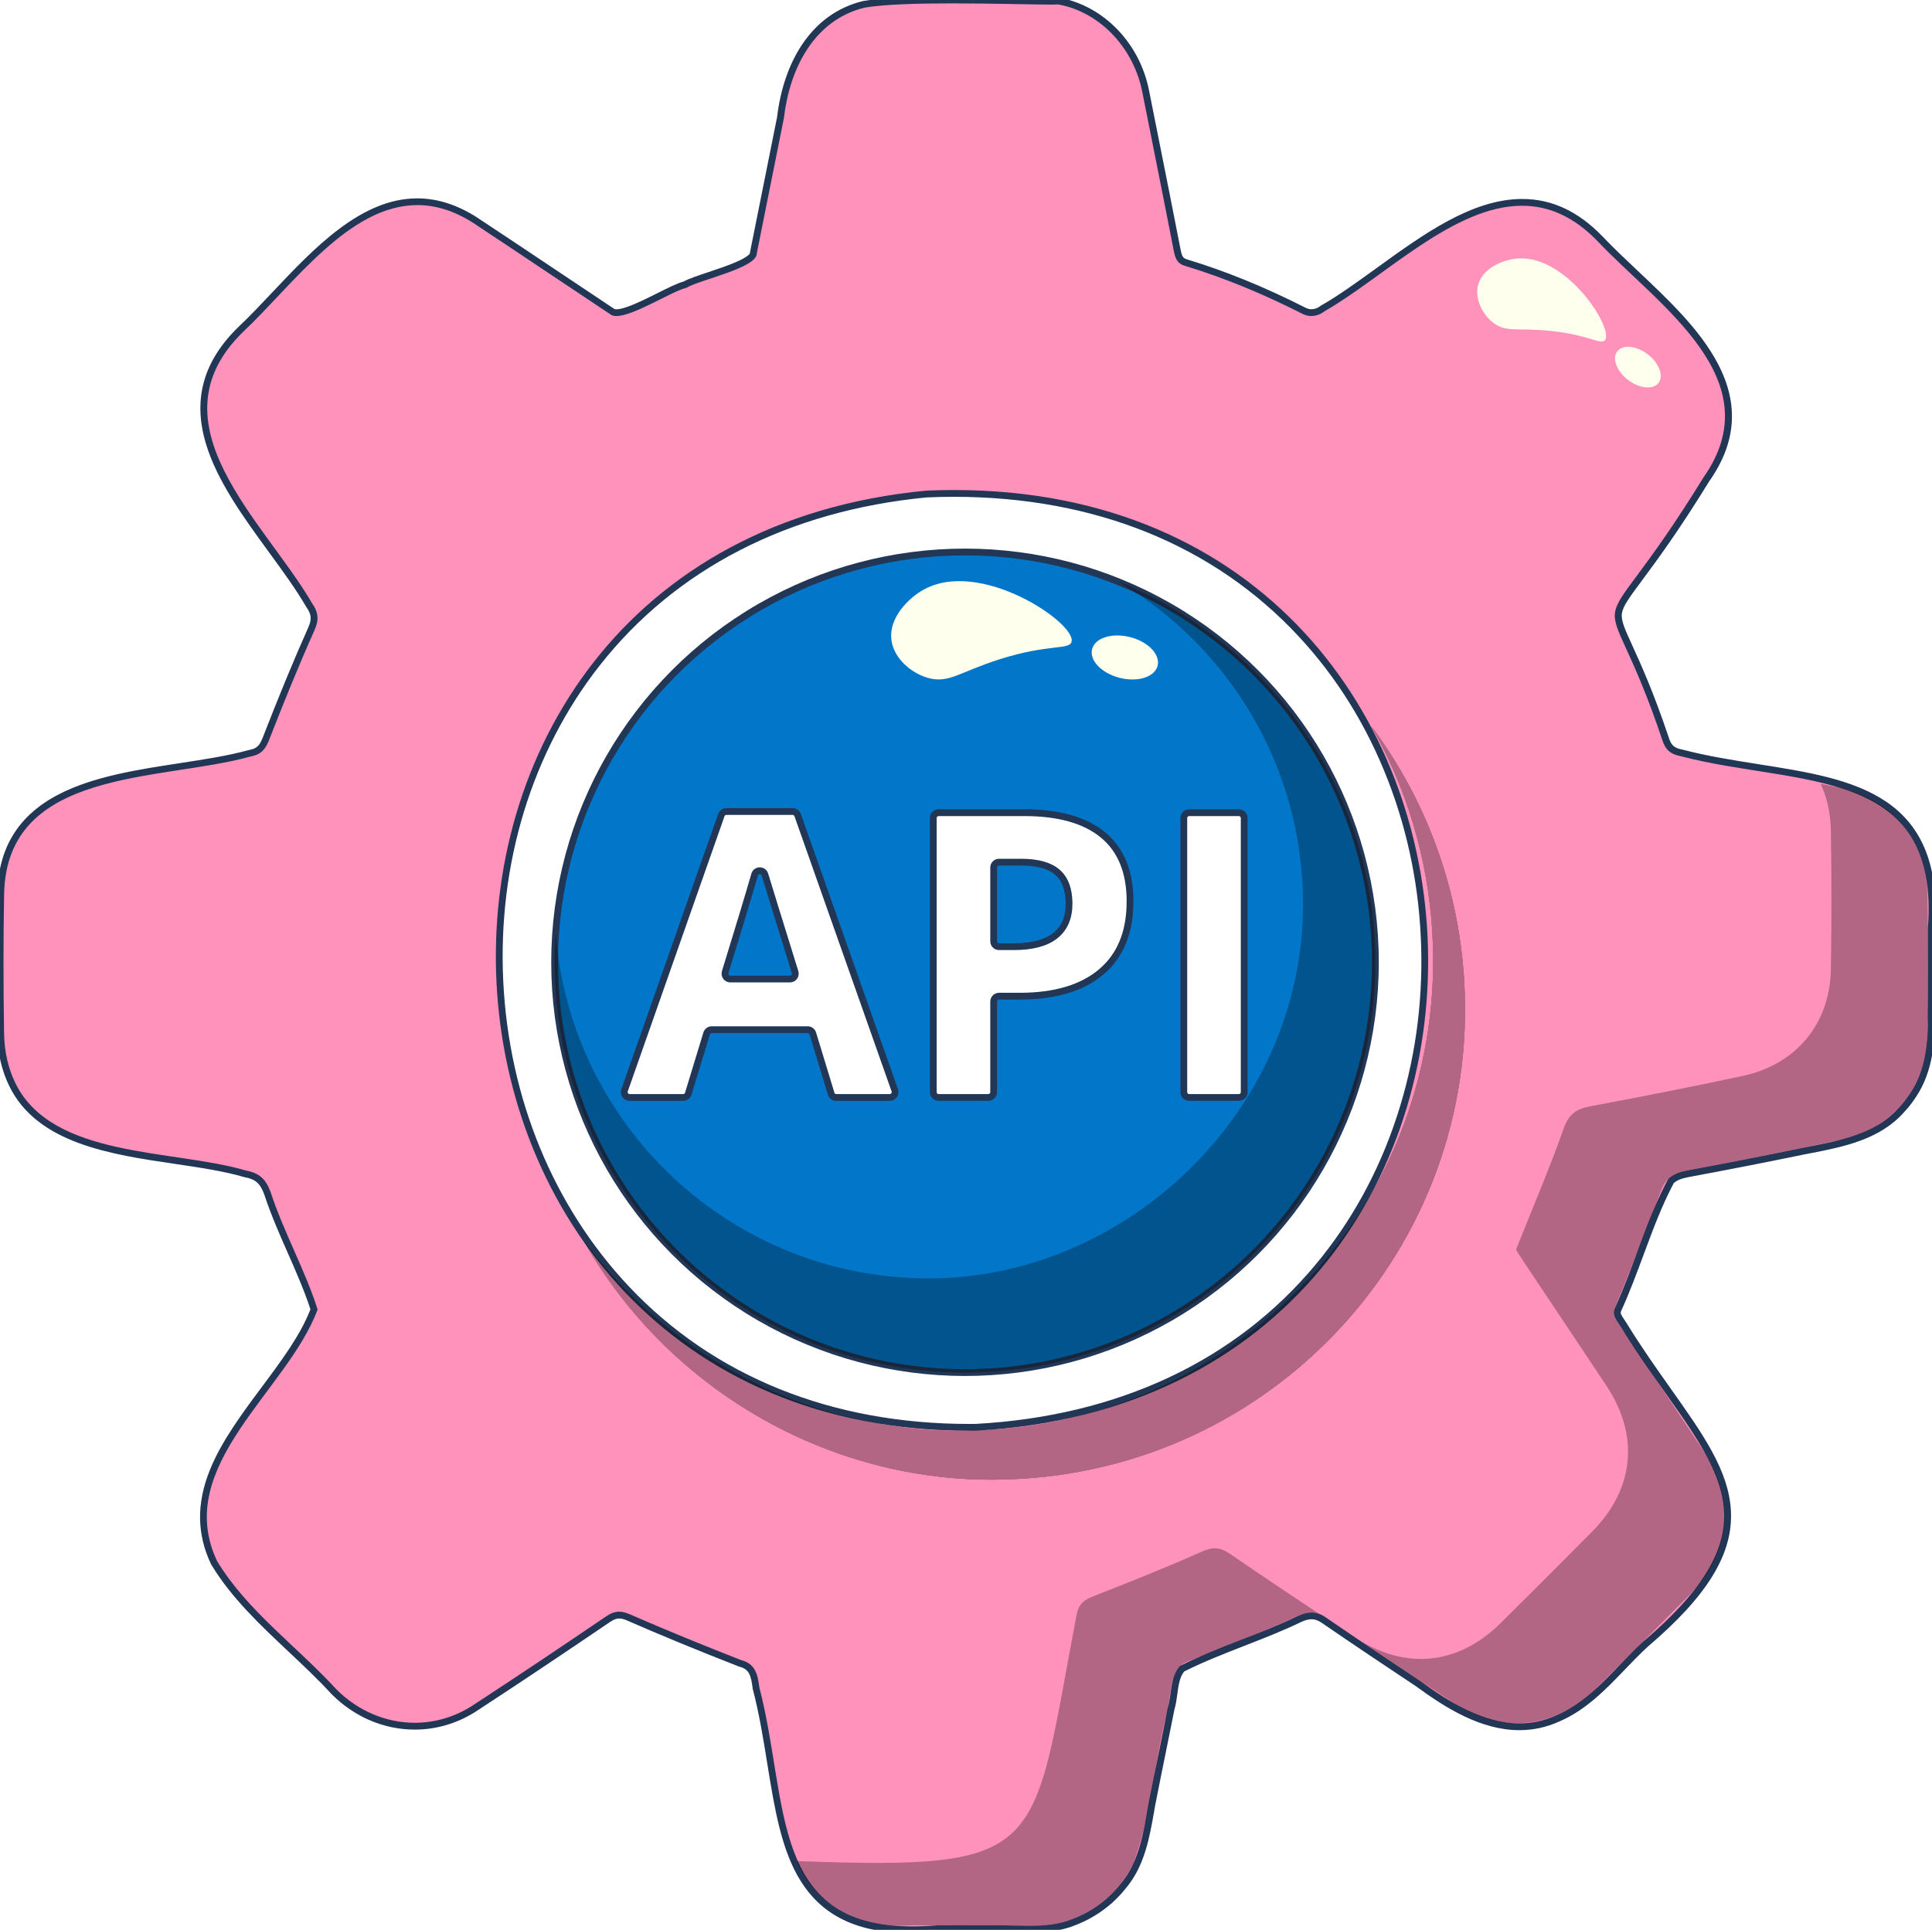 <?xml version="1.0" encoding="UTF-8"?><svg xmlns="http://www.w3.org/2000/svg" xmlns:xlink="http://www.w3.org/1999/xlink" viewBox="0 0 854.54 853.79"><defs><pattern id="Ed_-_Line_002" x="0" y="0" width="252" height="252" patternTransform="translate(-1317.61 -602.04)" patternUnits="userSpaceOnUse" viewBox="0 0 252 252"><rect width="252" height="252" style="fill:none;"/><line x1="124.21" y1="249.79" x2="254.21" y2="379.79" style="stroke:#000; stroke-miterlimit:10; stroke-width:5px;"/><line x1="-127.79" y1="249.79" x2="2.21" y2="379.79" style="stroke:#000; stroke-miterlimit:10; stroke-width:5px;"/><line x1="123.79" y1="250.21" x2="253.79" y2="380.21" style="stroke:#000; stroke-miterlimit:10; stroke-width:5px;"/><line x1="132.22" y1="241.78" x2="262.22" y2="371.78" style="stroke:#000; stroke-miterlimit:10; stroke-width:5px;"/><line x1="140.65" y1="233.35" x2="270.65" y2="363.35" style="stroke:#000; stroke-miterlimit:10; stroke-width:5px;"/><line x1="149.08" y1="224.92" x2="279.08" y2="354.92" style="stroke:#000; stroke-miterlimit:10; stroke-width:5px;"/><line x1="157.5" y1="216.5" x2="287.5" y2="346.5" style="stroke:#000; stroke-miterlimit:10; stroke-width:5px;"/><line x1="165.93" y1="208.07" x2="295.93" y2="338.07" style="stroke:#000; stroke-miterlimit:10; stroke-width:5px;"/><line x1="174.36" y1="199.64" x2="304.36" y2="329.64" style="stroke:#000; stroke-miterlimit:10; stroke-width:5px;"/><line x1="182.79" y1="191.21" x2="312.79" y2="321.21" style="stroke:#000; stroke-miterlimit:10; stroke-width:5px;"/><line x1="191.21" y1="182.79" x2="321.21" y2="312.79" style="stroke:#000; stroke-miterlimit:10; stroke-width:5px;"/><line x1="199.64" y1="174.36" x2="329.64" y2="304.36" style="stroke:#000; stroke-miterlimit:10; stroke-width:5px;"/><line x1="208.07" y1="165.93" x2="338.07" y2="295.93" style="stroke:#000; stroke-miterlimit:10; stroke-width:5px;"/><line x1="216.5" y1="157.5" x2="346.5" y2="287.5" style="stroke:#000; stroke-miterlimit:10; stroke-width:5px;"/><line x1="224.92" y1="149.08" x2="354.92" y2="279.08" style="stroke:#000; stroke-miterlimit:10; stroke-width:5px;"/><line x1="233.35" y1="140.65" x2="363.35" y2="270.65" style="stroke:#000; stroke-miterlimit:10; stroke-width:5px;"/><line x1="241.78" y1="132.22" x2="371.78" y2="262.22" style="stroke:#000; stroke-miterlimit:10; stroke-width:5px;"/><line x1="250.21" y1="123.79" x2="380.21" y2="253.79" style="stroke:#000; stroke-miterlimit:10; stroke-width:5px;"/><line x1="-128.21" y1="250.21" x2="1.79" y2="380.21" style="stroke:#000; stroke-miterlimit:10; stroke-width:5px;"/><line x1="-119.78" y1="241.78" x2="10.22" y2="371.78" style="stroke:#000; stroke-miterlimit:10; stroke-width:5px;"/><line x1="-111.35" y1="233.35" x2="18.65" y2="363.35" style="stroke:#000; stroke-miterlimit:10; stroke-width:5px;"/><line x1="-102.92" y1="224.92" x2="27.08" y2="354.92" style="stroke:#000; stroke-miterlimit:10; stroke-width:5px;"/><line x1="-94.5" y1="216.5" x2="35.5" y2="346.5" style="stroke:#000; stroke-miterlimit:10; stroke-width:5px;"/><line x1="-86.07" y1="208.07" x2="43.93" y2="338.07" style="stroke:#000; stroke-miterlimit:10; stroke-width:5px;"/><line x1="-77.64" y1="199.64" x2="52.36" y2="329.64" style="stroke:#000; stroke-miterlimit:10; stroke-width:5px;"/><line x1="-69.21" y1="191.21" x2="60.79" y2="321.21" style="stroke:#000; stroke-miterlimit:10; stroke-width:5px;"/><line x1="-60.79" y1="182.79" x2="69.21" y2="312.79" style="stroke:#000; stroke-miterlimit:10; stroke-width:5px;"/><line x1="-52.36" y1="174.36" x2="77.64" y2="304.36" style="stroke:#000; stroke-miterlimit:10; stroke-width:5px;"/><line x1="-43.93" y1="165.93" x2="86.07" y2="295.93" style="stroke:#000; stroke-miterlimit:10; stroke-width:5px;"/><line x1="-35.5" y1="157.5" x2="94.5" y2="287.5" style="stroke:#000; stroke-miterlimit:10; stroke-width:5px;"/><line x1="-27.08" y1="149.08" x2="102.92" y2="279.08" style="stroke:#000; stroke-miterlimit:10; stroke-width:5px;"/><line x1="-18.65" y1="140.65" x2="111.35" y2="270.65" style="stroke:#000; stroke-miterlimit:10; stroke-width:5px;"/><line x1="-10.22" y1="132.22" x2="119.78" y2="262.22" style="stroke:#000; stroke-miterlimit:10; stroke-width:5px;"/><line x1="-1.79" y1="123.79" x2="128.21" y2="253.79" style="stroke:#000; stroke-miterlimit:10; stroke-width:5px;"/><line x1="249.79" y1="124.21" x2="379.79" y2="254.21" style="stroke:#000; stroke-miterlimit:10; stroke-width:5px;"/><line x1="-2.21" y1="124.21" x2="127.79" y2="254.21" style="stroke:#000; stroke-miterlimit:10; stroke-width:5px;"/><line x1="6.22" y1="115.78" x2="136.22" y2="245.78" style="stroke:#000; stroke-miterlimit:10; stroke-width:5px;"/><line x1="14.65" y1="107.35" x2="144.65" y2="237.35" style="stroke:#000; stroke-miterlimit:10; stroke-width:5px;"/><line x1="23.08" y1="98.92" x2="153.08" y2="228.92" style="stroke:#000; stroke-miterlimit:10; stroke-width:5px;"/><line x1="31.5" y1="90.5" x2="161.5" y2="220.5" style="stroke:#000; stroke-miterlimit:10; stroke-width:5px;"/><line x1="39.93" y1="82.07" x2="169.93" y2="212.07" style="stroke:#000; stroke-miterlimit:10; stroke-width:5px;"/><line x1="48.36" y1="73.64" x2="178.36" y2="203.64" style="stroke:#000; stroke-miterlimit:10; stroke-width:5px;"/><line x1="56.79" y1="65.21" x2="186.79" y2="195.21" style="stroke:#000; stroke-miterlimit:10; stroke-width:5px;"/><line x1="65.21" y1="56.79" x2="195.21" y2="186.79" style="stroke:#000; stroke-miterlimit:10; stroke-width:5px;"/><line x1="73.64" y1="48.36" x2="203.64" y2="178.36" style="stroke:#000; stroke-miterlimit:10; stroke-width:5px;"/><line x1="82.07" y1="39.93" x2="212.07" y2="169.93" style="stroke:#000; stroke-miterlimit:10; stroke-width:5px;"/><line x1="90.5" y1="31.5" x2="220.5" y2="161.5" style="stroke:#000; stroke-miterlimit:10; stroke-width:5px;"/><line x1="98.92" y1="23.08" x2="228.92" y2="153.08" style="stroke:#000; stroke-miterlimit:10; stroke-width:5px;"/><line x1="107.35" y1="14.65" x2="237.35" y2="144.65" style="stroke:#000; stroke-miterlimit:10; stroke-width:5px;"/><line x1="115.78" y1="6.22" x2="245.78" y2="136.22" style="stroke:#000; stroke-miterlimit:10; stroke-width:5px;"/><line x1="124.21" y1="-2.21" x2="254.21" y2="127.79" style="stroke:#000; stroke-miterlimit:10; stroke-width:5px;"/><line x1="-127.79" y1="-2.21" x2="2.21" y2="127.79" style="stroke:#000; stroke-miterlimit:10; stroke-width:5px;"/><line x1="123.79" y1="-1.79" x2="253.79" y2="128.21" style="stroke:#000; stroke-miterlimit:10; stroke-width:5px;"/><line x1="132.22" y1="-10.22" x2="262.22" y2="119.78" style="stroke:#000; stroke-miterlimit:10; stroke-width:5px;"/><line x1="140.65" y1="-18.65" x2="270.65" y2="111.35" style="stroke:#000; stroke-miterlimit:10; stroke-width:5px;"/><line x1="149.08" y1="-27.08" x2="279.08" y2="102.92" style="stroke:#000; stroke-miterlimit:10; stroke-width:5px;"/><line x1="157.5" y1="-35.5" x2="287.5" y2="94.5" style="stroke:#000; stroke-miterlimit:10; stroke-width:5px;"/><line x1="165.93" y1="-43.93" x2="295.93" y2="86.07" style="stroke:#000; stroke-miterlimit:10; stroke-width:5px;"/><line x1="174.36" y1="-52.36" x2="304.36" y2="77.64" style="stroke:#000; stroke-miterlimit:10; stroke-width:5px;"/><line x1="182.79" y1="-60.79" x2="312.79" y2="69.21" style="stroke:#000; stroke-miterlimit:10; stroke-width:5px;"/><line x1="191.21" y1="-69.21" x2="321.21" y2="60.79" style="stroke:#000; stroke-miterlimit:10; stroke-width:5px;"/><line x1="199.64" y1="-77.64" x2="329.64" y2="52.36" style="stroke:#000; stroke-miterlimit:10; stroke-width:5px;"/><line x1="208.07" y1="-86.07" x2="338.07" y2="43.93" style="stroke:#000; stroke-miterlimit:10; stroke-width:5px;"/><line x1="216.5" y1="-94.5" x2="346.5" y2="35.5" style="stroke:#000; stroke-miterlimit:10; stroke-width:5px;"/><line x1="224.92" y1="-102.92" x2="354.92" y2="27.08" style="stroke:#000; stroke-miterlimit:10; stroke-width:5px;"/><line x1="233.35" y1="-111.35" x2="363.35" y2="18.65" style="stroke:#000; stroke-miterlimit:10; stroke-width:5px;"/><line x1="241.78" y1="-119.78" x2="371.78" y2="10.22" style="stroke:#000; stroke-miterlimit:10; stroke-width:5px;"/><line x1="250.21" y1="-128.21" x2="380.21" y2="1.79" style="stroke:#000; stroke-miterlimit:10; stroke-width:5px;"/><line x1="-128.21" y1="-1.79" x2="1.79" y2="128.21" style="stroke:#000; stroke-miterlimit:10; stroke-width:5px;"/><line x1="-119.78" y1="-10.22" x2="10.22" y2="119.78" style="stroke:#000; stroke-miterlimit:10; stroke-width:5px;"/><line x1="-111.35" y1="-18.65" x2="18.65" y2="111.35" style="stroke:#000; stroke-miterlimit:10; stroke-width:5px;"/><line x1="-102.92" y1="-27.08" x2="27.08" y2="102.92" style="stroke:#000; stroke-miterlimit:10; stroke-width:5px;"/><line x1="-94.5" y1="-35.5" x2="35.5" y2="94.5" style="stroke:#000; stroke-miterlimit:10; stroke-width:5px;"/><line x1="-86.07" y1="-43.93" x2="43.93" y2="86.07" style="stroke:#000; stroke-miterlimit:10; stroke-width:5px;"/><line x1="-77.64" y1="-52.36" x2="52.36" y2="77.64" style="stroke:#000; stroke-miterlimit:10; stroke-width:5px;"/><line x1="-69.21" y1="-60.79" x2="60.79" y2="69.21" style="stroke:#000; stroke-miterlimit:10; stroke-width:5px;"/><line x1="-60.79" y1="-69.21" x2="69.21" y2="60.79" style="stroke:#000; stroke-miterlimit:10; stroke-width:5px;"/><line x1="-52.36" y1="-77.64" x2="77.64" y2="52.36" style="stroke:#000; stroke-miterlimit:10; stroke-width:5px;"/><line x1="-43.93" y1="-86.07" x2="86.07" y2="43.93" style="stroke:#000; stroke-miterlimit:10; stroke-width:5px;"/><line x1="-35.5" y1="-94.5" x2="94.5" y2="35.5" style="stroke:#000; stroke-miterlimit:10; stroke-width:5px;"/><line x1="-27.08" y1="-102.92" x2="102.92" y2="27.08" style="stroke:#000; stroke-miterlimit:10; stroke-width:5px;"/><line x1="-18.65" y1="-111.35" x2="111.35" y2="18.65" style="stroke:#000; stroke-miterlimit:10; stroke-width:5px;"/><line x1="-10.22" y1="-119.78" x2="119.78" y2="10.22" style="stroke:#000; stroke-miterlimit:10; stroke-width:5px;"/><line x1="-1.79" y1="-128.21" x2="128.21" y2="1.79" style="stroke:#000; stroke-miterlimit:10; stroke-width:5px;"/><line x1="249.79" y1="-127.79" x2="379.79" y2="2.21" style="stroke:#000; stroke-miterlimit:10; stroke-width:5px;"/><line x1="-2.21" y1="-127.79" x2="127.79" y2="2.21" style="stroke:#000; stroke-miterlimit:10; stroke-width:5px;"/></pattern></defs><g style="isolation:isolate;"><g id="Backup_copy"><path d="M403.67,853.79c-23.29,0-38.61-7.08-48.2-22.29-8.51-13.48-11.47-31.86-14.62-51.32-1.76-10.89-3.58-22.15-6.45-33.22l-.02-.09v-.09c-.78-5.83-1.64-9.47-7.02-10.9l-.08-.02-.08-.03c-18.03-7.04-34.13-13.67-49.23-20.27-1.62-.71-2.93-1.03-4.13-1.03-1.55,0-3.07.57-4.94,1.83-17.04,11.57-37.25,25.2-57.83,38.62-8.28,5.69-17.84,8.71-27.63,8.71-13.21,0-25.88-5.39-35.68-15.17-5.98-6.54-12.66-12.83-19.13-18.91-12.39-11.65-25.2-23.69-33.94-38.21l-.04-.06-.03-.07c-13.52-28.57,4.7-53.04,22.33-76.71,8.98-12.06,17.47-23.46,21.92-35.27-2.79-8.67-6.61-17.33-10.3-25.71-3.67-8.32-7.46-16.93-10.31-25.65-1.98-5.42-4.48-7.61-9.86-8.61h-.08s-.07-.04-.07-.04c-8.91-2.63-19.45-4.19-30.61-5.84-28.21-4.17-60.19-8.9-72.25-33.68-3.28-6.74-5-14.33-5.13-22.56-.35-22.18-.34-42.42.02-61.85.97-44.22,42.75-50.64,79.62-56.29,10.99-1.69,21.38-3.28,30.35-5.77l.13-.03c4.3-.8,5.77-2.75,7.25-6.55,7.45-19.11,13.82-34.52,20.06-48.51,1.83-4.05,1.59-6.86-.89-10.37l-.07-.11c-4.49-7.74-10.32-15.74-16.5-24.21-22.25-30.52-47.48-65.1-13.65-97.89,4.87-4.59,9.79-9.81,15.01-15.33,18.15-19.24,38.73-41.04,62.97-41.04,9.24,0,18.56,3.23,27.7,9.59,10.85,7.17,21.88,14.54,32.54,21.67,8.6,5.75,17.2,11.51,25.82,17.23l.08.06.08.07c.36.32.97.47,1.81.47,4.25,0,12.35-4.05,18.85-7.3,4.68-2.34,8.74-4.37,11.47-5.09,2.24-1.26,6.27-2.6,10.91-4.14,6.78-2.26,19.39-6.46,19.35-9.61v-.16s.03-.15.03-.15c4.01-20.03,7.99-39.93,11.98-59.84,3.15-26.83,16.55-45.09,36.76-50.09l.1-.02C389.43.63,402.33,0,421.49,0c10.56,0,21.16.19,29.68.34,5.62.1,10.47.19,13.64.19,1.53,0,2.6-.02,3.27-.06h.19s.18.02.18.02c19.07,3.61,34.48,19.8,38.34,40.3,1.42,7.17,2.86,14.36,4.29,21.54,3.14,15.75,6.39,32.04,9.5,48.08.65,3.3,1.24,4.95,3.91,5.75,17.09,5.18,34.21,12.17,52.33,21.37.98.51,2.04.77,3.15.77,1.69,0,3.4-.61,4.83-1.71l.08-.06.09-.05c7.88-4.51,16.06-10.43,24.73-16.69,20.57-14.88,41.84-30.27,63.51-30.27,12.77,0,24.1,5.33,34.64,16.3,4.56,4.82,9.74,9.7,15.22,14.87,13.56,12.79,27.58,26.01,35.41,41,9.08,17.39,7.83,33.9-3.83,50.46-13.61,22.14-23.22,35.08-29.58,43.64-5.81,7.82-8.72,11.75-9.25,15.38-.52,3.57,1.25,7.43,4.77,15.14,3.68,8.05,9.24,20.21,16.05,40.53,1.25,3.99,3.03,5.52,7.34,6.32l.1.02c10.85,2.84,22.33,4.65,33.44,6.4,41.74,6.58,81.16,12.79,76.68,71.33.11,12.85.09,25.85-.08,38.64.24,9.57-.34,23.68-8.09,35.12l-.09.13c-1.45,2.21-3.1,4.31-4.93,6.26l-.12.13c-10.44,11.7-25.68,14.67-40.41,17.54-1.15.22-2.3.45-3.45.68-16.11,3.32-33.13,6.65-50.56,9.89-3.63.69-5.74,1.61-7.43,3.24-5.33,9.99-9.25,20.54-13.39,31.71-3.08,8.29-6.26,16.87-10.12,25.35-.66,1.59.17,2.94,1.58,5,.34.49.67.99.98,1.49,6.58,10.72,13.5,20.49,19.61,29.11,27.61,38.99,45.85,64.75-10,112.27-3.37,3.1-6.72,6.59-9.96,9.97-8.47,8.82-17.23,17.94-28.71,22.81-5.38,2.45-11.11,3.7-16.97,3.7h0c-16.6,0-32.01-9.68-44.89-19.14-12.19-8.09-26.69-17.76-41.29-27.78-2.04-1.46-3.89-2.13-5.82-2.13-1.58,0-3.29.45-5.25,1.36-8.08,3.9-16.62,7.23-24.87,10.45-9.04,3.53-18.39,7.17-27.1,11.56-2.5,2.78-3.04,6.78-3.61,11.01-.31,2.26-.62,4.59-1.26,6.73-1.28,6.53-2.63,13.16-3.94,19.57-1.53,7.51-3.11,15.27-4.59,22.92l-.42,2.38c-2.09,11.91-4.25,24.23-12.42,33.8l-.05.06c-.59.75-1.23,1.48-1.92,2.25l-.23.26c-.99,1.1-2.07,2.13-3.08,3.09l-.43.41h-.02c-3.48,3.12-7.59,5.87-11.94,7.95-1.13.54-2.39,1.08-3.85,1.65-6.74,2.79-13.83,3.16-19.88,3.16-2.11,0-4.25-.05-6.31-.1-1.4-.03-2.8-.07-4.2-.08-4-.04-8-.05-11.99-.05-3.4,0-6.81,0-10.21.02-2.56,0-5.12.01-7.68.02-3.87.33-7.6.5-11.09.5ZM421.9,218.3c-4.01,0-8.12.09-12.2.27-61.45,5.91-111.87,31.87-145.74,75.06-30.15,38.45-45.38,88.34-42.88,140.48,2.5,52.23,22.46,100.63,56.19,136.29,37.8,39.96,90.15,61.08,151.38,61.08,1,0,2.03,0,3.03-.02,63.09-3.43,115.41-27.94,151.24-70.87,31.85-38.17,48.6-88.43,47.16-141.53-1.44-52.95-20.79-102.1-54.48-138.4-37.85-40.79-91.01-62.35-153.71-62.35Z" style="fill:#ff92ba;"/><path d="M421.5,1.5c17.62,0,35.38.53,43.32.53,1.48,0,2.63-.02,3.36-.06,19.2,3.63,33.57,20.12,37.14,39.1,4.6,23.21,9.29,46.4,13.8,69.63.63,3.23,1.32,5.81,4.95,6.9,18,5.46,35.26,12.73,52.09,21.27,1.22.63,2.53.93,3.83.93,2.04,0,4.07-.73,5.74-2.02,26.52-15.17,57.24-46.76,87.49-46.76,11.34,0,22.61,4.44,33.56,15.84,26.92,28.43,77.2,61.04,46.65,104.41-52.46,85.29-45.57,34.39-18.2,116.03,1.44,4.62,3.82,6.45,8.48,7.32,51.4,13.45,114.6,3.58,109,76.23.11,12.89.09,25.79-.08,38.68.3,11.92-1.04,24.37-7.94,34.44h0c-1.45,2.22-3.09,4.29-4.91,6.22t0,0c-10.92,12.24-27.69,14.69-43.03,17.75-16.81,3.46-33.67,6.75-50.55,9.89-3.64.69-6.26,1.68-8.37,3.8-9.52,17.75-14.72,37.7-23.66,57.35-1.26,3.05,1.09,5.34,2.65,7.89,35.89,58.43,77.1,82.29,9.91,139.45-12.23,11.26-22.7,25.93-38.28,32.54-5.51,2.51-10.99,3.58-16.39,3.58-15.88,0-31.03-9.32-44-18.85-13.83-9.18-27.64-18.41-41.33-27.81-2.21-1.58-4.35-2.39-6.67-2.39-1.81,0-3.73.49-5.88,1.51-17.01,8.21-35.48,13.65-52.25,22.15-4.51,4.75-3.58,12.57-5.41,18.59-2.78,14.2-5.79,28.35-8.54,42.56-2.23,12.52-4.07,25.68-12.59,35.58h0c-.67.85-1.37,1.66-2.1,2.44h0c-.95,1.06-1.97,2.04-3,3.01h0c-3.58,3.3-7.72,6.04-12.01,8.1-1.23.59-2.49,1.12-3.75,1.6-6.2,2.57-12.75,3.06-19.34,3.06-3.5,0-7.02-.14-10.49-.19-4-.04-8-.05-11.99-.05-5.99,0-11.98.03-17.98.03-3.9.33-7.57.5-11.03.5-63.56,0-54.61-54.81-67.82-105.7-.76-5.79-1.68-10.45-8.11-12.15-16.5-6.45-32.93-13.15-49.17-20.24-1.77-.77-3.29-1.16-4.73-1.16-1.93,0-3.73.7-5.79,2.09-19.17,13.01-38.4,25.95-57.8,38.6-8.32,5.72-17.6,8.46-26.81,8.46-12.55,0-24.97-5.1-34.62-14.73-17.24-18.88-39.63-34.89-52.84-56.83-19.89-42.03,31.31-75.44,44.47-111.3-5.56-17.51-15.01-34.25-20.76-51.86-2.16-5.9-5.04-8.51-11.01-9.62-32.08-9.48-85.65-5.27-101.94-38.73-3.12-6.42-4.85-13.8-4.97-21.93-.32-20.59-.36-41.21.02-61.8,1.22-55.73,69.35-49.68,108.87-60.65,4.83-.9,6.7-3.2,8.38-7.48,6.35-16.28,12.92-32.49,20.03-48.45,1.93-4.27,1.91-7.68-1.03-11.85-20.98-36.2-72.34-79.62-30.4-120.27,22.11-20.84,46.64-55.95,76.94-55.95,8.47,0,17.4,2.75,26.85,9.32,19.52,12.89,38.89,25.99,58.38,38.92.67.59,1.63.85,2.8.85,7.63,0,24.41-10.9,30.89-12.48,6.23-3.65,31.27-8.81,31.19-15.18,4.01-20.05,8-39.97,12-59.9,2.58-22.07,13.35-43.35,35.64-48.87,8.57-1.5,23.83-1.9,39.2-1.9M428.66,632.96c1.01,0,2.04,0,3.05-.02,273.84-14.88,262.47-416.15-9.81-416.15-4.03,0-8.12.09-12.27.27-267.19,25.69-245.88,415.9,19.02,415.9M421.5-1.5c-19.25,0-32.24.64-39.71,1.94l-.1.02-.1.03c-11.19,2.77-20.27,9.32-26.99,19.48-5.68,8.58-9.44,19.59-10.89,31.83-3.99,19.89-7.97,39.77-11.97,59.78l-.06.31v.22c-.12.24-.97,1.54-5.78,3.68-3.67,1.63-8.38,3.2-12.54,4.59-4.6,1.53-8.6,2.87-11,4.17-2.88.8-6.93,2.82-11.58,5.15-6.36,3.18-14.28,7.14-18.18,7.14-.64,0-.85-.12-.85-.12l-.15-.13-.14-.09c-8.62-5.72-17.36-11.57-25.82-17.23-10.65-7.13-21.66-14.49-32.54-21.67-9.39-6.53-18.99-9.84-28.53-9.84-24.89,0-45.7,22.05-64.06,41.51-5.2,5.51-10.11,10.71-14.93,15.26-15.6,15.12-20.36,31.97-14.57,51.53,4.94,16.69,16.67,32.78,28.03,48.35,6.15,8.44,11.96,16.4,16.41,24.08l.07.12.08.11c2.17,3.07,2.36,5.31.75,8.88-6.25,14.01-12.63,29.45-20.09,48.6-1.5,3.84-2.76,4.99-6.13,5.62l-.13.02-.12.03c-8.88,2.47-19.22,4.05-30.17,5.73-18.77,2.88-38.18,5.86-53.5,13.72-17.98,9.23-26.95,23.63-27.39,44.02-.36,19.48-.37,39.73-.02,61.91.13,8.45,1.9,16.25,5.28,23.19,12.41,25.49,44.8,30.28,73.39,34.5,11.11,1.64,21.59,3.19,30.4,5.79l.15.04.15.03c4.85.91,6.9,2.7,8.72,7.66,2.87,8.77,6.67,17.4,10.34,25.74,3.6,8.18,7.33,16.63,10.08,25.06-4.42,11.44-12.74,22.61-21.53,34.41-8.74,11.74-17.78,23.88-22.93,36.63-5.96,14.77-5.81,28.38.45,41.62l.06.14.08.13c8.85,14.7,21.74,26.81,34.2,38.53,6.45,6.06,13.11,12.33,19,18.77l.05.05.05.05c10.09,10.07,23.13,15.61,36.74,15.61,10.08,0,19.93-3.1,28.48-8.97,20.59-13.42,40.78-27.05,57.82-38.61,1.63-1.1,2.86-1.58,4.1-1.58.99,0,2.11.29,3.53.91,15.11,6.6,31.23,13.24,49.28,20.29l.16.06.16.04c4.37,1.16,5.12,3.7,5.91,9.65l.02.18.05.18c2.86,11,4.67,22.23,6.42,33.09,3.17,19.61,6.16,38.14,14.83,51.88,9.89,15.68,25.61,22.98,49.47,22.98,3.52,0,7.27-.17,11.16-.5,2.55,0,5.1,0,7.65-.02,3.4,0,6.8-.02,10.2-.02,4.58,0,8.38.02,11.97.05,1.38.02,2.77.05,4.17.08,2.08.05,4.23.1,6.35.1,6.19,0,13.46-.39,20.45-3.28,1.51-.59,2.76-1.12,3.93-1.68,4.29-2.06,8.37-4.74,11.86-7.8h.04l.87-.81c1.04-.98,2.14-2.04,3.17-3.17l.78-.86h0c.51-.59.99-1.16,1.44-1.73l.06-.07c8.41-9.87,10.6-22.37,12.72-34.46.14-.8.28-1.6.42-2.4,1.47-7.6,3.05-15.35,4.57-22.85,1.3-6.39,2.65-13,3.93-19.51.66-2.23.98-4.6,1.29-6.89.53-3.88,1.02-7.56,3.06-10.01,8.57-4.3,17.78-7.89,26.7-11.37,8.28-3.23,16.85-6.57,25-10.5,1.72-.81,3.23-1.21,4.58-1.21,1.61,0,3.18.58,4.93,1.83l.02.02.02.02c14.57,10,29.05,19.66,41.31,27.8,13.07,9.6,28.71,19.39,45.72,19.39,6.07,0,11.99-1.29,17.6-3.84,11.74-4.99,20.6-14.21,29.17-23.13,3.21-3.35,6.53-6.8,9.9-9.9,26.55-22.6,37.91-41.21,36.84-60.35-1-17.7-12.31-33.67-26.62-53.89-6.39-9.02-13-18.35-19.55-29.03-.33-.54-.68-1.06-1.02-1.55-1.38-2.02-1.75-2.76-1.43-3.59,3.87-8.5,7.05-17.09,10.13-25.39,4.1-11.04,7.97-21.47,13.19-31.31,1.44-1.31,3.32-2.08,6.51-2.69,17.41-3.24,34.44-6.57,50.59-9.9,1.12-.22,2.27-.45,3.42-.67,14.28-2.78,30.47-5.94,41.25-18.02l.11-.12c.53-.56,1.04-1.14,1.54-1.72l.24-.27h0c1.19-1.43,2.3-2.92,3.3-4.45l.14-.21c7.92-11.76,8.53-26.09,8.29-35.9.16-12.74.19-25.72.08-38.56,2.04-26.87-5.09-45.35-21.8-56.49-14.76-9.84-34.86-13.01-56.14-16.37-11.07-1.75-22.52-3.55-33.29-6.37l-.1-.03-.11-.02c-3.73-.7-5.11-1.88-6.17-5.26v-.03s-.02-.03-.02-.03c-6.84-20.39-12.41-32.6-16.1-40.67-3.4-7.44-5.1-11.17-4.65-14.3.47-3.25,3.31-7.08,8.97-14.7,6.36-8.57,15.98-21.53,29.65-43.75,11.97-17.04,13.24-34.03,3.88-51.94-7.94-15.21-22.06-28.52-35.71-41.39-5.46-5.15-10.62-10.02-15.15-14.8-10.85-11.29-22.54-16.78-35.74-16.78-22.15,0-43.62,15.53-64.39,30.55-8.63,6.24-16.78,12.14-24.59,16.61l-.18.1-.16.13c-1.17.9-2.56,1.39-3.91,1.39-.87,0-1.69-.2-2.45-.59-18.23-9.25-35.43-16.27-52.6-21.47-1.77-.53-2.22-1.26-2.88-4.61-3.1-16.01-6.35-32.27-9.49-48-1.44-7.21-2.88-14.43-4.31-21.64-3.96-21.07-19.85-37.75-39.53-41.47l-.37-.07-.37.02c-.63.04-1.7.06-3.18.06-3.16,0-8-.09-13.61-.19-8.52-.15-19.13-.34-29.7-.34h0ZM409.85,220.06c4.04-.17,8.09-.26,12.06-.26,62.28,0,115.05,21.39,152.61,61.86,16.89,18.19,30.17,39.65,39.47,63.76,9,23.32,13.91,48.1,14.61,73.66.7,25.62-2.88,50.69-10.64,74.52-8.03,24.66-20.2,46.87-36.17,66.01-35.54,42.59-87.47,66.91-150.17,70.34-.98.01-1.98.02-2.95.02-60.81,0-112.78-20.96-150.29-60.61-33.49-35.4-53.3-83.46-55.79-135.33-2.48-51.78,12.63-101.31,42.56-139.48,33.6-42.84,83.63-68.6,144.7-74.49h0Z" style="fill:#223656;"/><g style="mix-blend-mode:soft-light; opacity:.3;"><path d="M543.98,687.4c13.1,9,26.31,17.85,39.56,26.64-2.98-1.16-5.73-.79-9.39.85-16.38,7.42-33.26,13.79-49.9,20.61-7.94,4.19-5.95,16.73-8.61,24.39-5.28,21.16-6.74,44.3-14.41,64.58-1.61,3.32-3.59,6.47-5.88,9.32-.68.84-1.4,1.67-2.1,2.44-.97,1.05-1.96,2.03-3,3-3.57,3.27-7.72,6.05-12.02,8.1-1.23.59-2.49,1.12-3.75,1.6-9.59,3.96-19.78,2.98-29.83,2.88-13.98-.13-27.97.04-41.95-.02-18.91,1.45-38.54-6.5-47.75-23.41l-.16-.08c-.9-1.58-1.72-3.24-2.44-4.95,111.86,4.08,103.72-3.38,123.82-108.88.9-4.91,3.33-6.67,7.49-8.3,16.03-6.28,32.04-12.63,47.75-19.65,4.9-2.19,8.18-2.12,12.56.89Z"/></g><g style="mix-blend-mode:soft-light; opacity:.3;"><path d="M852.75,433.99c-.02,5.17-.07,10.36-.13,15.53-.04,2.58-.08,5.17-.12,7.77-.02,1.13-.07,2.24-.15,3.33-.03.37-.06.74-.09,1.1-.07.72-.15,1.44-.25,2.15-.05.36-.1.72-.15,1.07-.11.71-.23,1.4-.37,2.1-.14.69-.29,1.38-.45,2.06-.25,1.03-.52,2.03-.83,3.02-.3.99-.64,1.96-.99,2.91-.73,1.91-1.57,3.75-2.51,5.51-.63,1.18-1.31,2.32-2.04,3.42h0c-.36.56-.74,1.1-1.13,1.64-.39.53-.79,1.06-1.2,1.58-.62.77-1.26,1.53-1.92,2.27-.22.24-.45.49-.67.72t0,0c-.37.39-.75.77-1.13,1.15-1.53,1.51-3.19,2.92-4.95,4.22-1.32.97-2.7,1.88-4.14,2.73-1.19.69-2.41,1.34-3.67,1.95-3.78,1.81-7.91,3.22-12.34,4.16-5.6,1.2-11.2,2.38-16.8,3.53-16.81,3.46-33.67,6.75-50.55,9.89-3.44.64-6.02,1.62-8.04,3.48-.12.11-.22.22-.33.32-1.4,1.42-2.51,3.32-3.43,5.9-6.01,16.94-13.05,33.51-20.23,51.44-.58,1.44-.43,3.08.4,4.4.65,1.03,1.44,2.27,2.25,3.5,12.14,18.21,24.33,36.39,36.43,54.62,14.67,22.1,12.36,45.7-6.35,64.58-6.71,6.76-13.43,13.52-20.17,20.25-6.74,6.74-13.5,13.46-20.26,20.18-3.32,3.29-6.79,6.08-10.37,8.34-.71.46-1.43.89-2.15,1.3h0c-.72.41-1.45.8-2.18,1.18-.37.19-.73.36-1.1.54-.73.35-1.47.68-2.21.99h0c-.63.26-1.26.51-1.9.74-.49.19-.97.35-1.46.52h0c-.62.21-1.25.39-1.88.58-.51.14-1.02.28-1.53.4h0c-1.14.28-2.29.51-3.45.7-.39.06-.77.12-1.16.17-.52.07-1.05.13-1.58.18-2.61.25-5.24.28-7.89.06h-.02c-.61-.05-1.21-.12-1.81-.19-.61-.08-1.23-.16-1.84-.26h0c-.92-.15-1.84-.33-2.75-.53h0c-.92-.21-1.84-.44-2.75-.7-.31-.08-.62-.18-.93-.27-.92-.29-1.84-.59-2.75-.93-.31-.12-.61-.23-.92-.35h0c-1.23-.48-2.44-1-3.66-1.57h0c-.61-.29-1.22-.59-1.83-.9-.31-.16-.62-.32-.93-.48-1.83-.98-3.66-2.07-5.47-3.27-2.31-1.53-4.62-3.05-6.93-4.58-2.31-1.53-4.61-3.06-6.92-4.59-5.54-3.67-11.07-7.36-16.59-11.06-2.75-1.84-5.5-3.68-8.24-5.54-.42-.28-.84-.56-1.26-.85,21.4,12.73,43.72,9.88,61.77-8.02,13.54-13.42,27.02-26.89,40.44-40.43,18.71-18.88,21.02-42.49,6.35-64.58-12.11-18.23-24.29-36.4-36.43-54.61-1.54-2.31-2.99-4.68-3.57-5.59,7.5-18.83,14.89-36.09,21.15-53.75,2.26-6.37,5.68-8.56,11.8-9.7,22.5-4.19,44.96-8.62,67.34-13.41,23.65-5.07,38.58-23.11,38.98-47.12.34-20.6.36-41.21-.02-61.81-.13-7.4-1.7-14.24-4.49-20.31,2.44.49,4.88.98,7.32,1.47,1.22.25,2.42.52,3.59.84l.84.41c17.98,5.14,30.72,18.42,34.4,36.16.12.59.23,1.19.34,1.79.21,1.26.38,2.55.5,3.86.13,1.37.21,2.76.23,4.17.09,5.12.16,10.24.21,15.36.07,7.71.08,15.43.05,23.14Z"/></g><g style="mix-blend-mode:soft-light; opacity:.3;"><path d="M647.62,433.86c-1.33-22.35-6.15-43.78-13.94-63.71-6.85-17.53-15.99-33.91-27.07-48.74,15.43,27.1,24.96,58,26.92,90.92,7.08,118.57-85.34,216.96-201.82,220.62-55.2,2.09-108.88-18.95-148.73-56.21-8.95-8.37-17.2-17.55-24.62-27.48,38.06,67.01,111.33,108.1,187.45,105.22,116.46-3.65,208.89-102.04,201.81-220.61Z"/><path d="M647.62,433.86c-1.33-22.35-6.15-43.78-13.94-63.71-6.85-17.53-15.99-33.91-27.07-48.74,15.43,27.1,24.96,58,26.92,90.92,7.08,118.57-85.34,216.96-201.82,220.62-55.2,2.09-108.88-18.95-148.73-56.21-8.95-8.37-17.2-17.55-24.62-27.48,38.06,67.01,111.33,108.1,187.45,105.22,116.46-3.65,208.89-102.04,201.81-220.61Z"/><path d="M647.62,433.86c-1.33-22.35-6.15-43.78-13.94-63.71-6.85-17.53-15.99-33.91-27.07-48.74,15.43,27.1,24.96,58,26.92,90.92,7.08,118.57-85.34,216.96-201.82,220.62-55.2,2.09-108.88-18.95-148.73-56.21-8.95-8.37-17.2-17.55-24.62-27.48,38.06,67.01,111.33,108.1,187.45,105.22,116.46-3.65,208.89-102.04,201.81-220.61Z"/><g style="mix-blend-mode:color-dodge;"><path d="M647.62,433.86c-1.33-22.35-6.15-43.78-13.94-63.71-6.85-17.53-15.99-33.91-27.07-48.74,15.43,27.1,24.96,58,26.92,90.92,7.08,118.57-85.34,216.96-201.82,220.62-55.2,2.09-108.88-18.95-148.73-56.21-8.95-8.37-17.2-17.55-24.62-27.48,38.06,67.01,111.33,108.1,187.45,105.22,116.46-3.65,208.89-102.04,201.81-220.61Z"/><path d="M647.62,433.86c-1.33-22.35-6.15-43.78-13.94-63.71-6.85-17.53-15.99-33.91-27.07-48.74,15.43,27.1,24.96,58,26.92,90.92,7.08,118.57-85.34,216.96-201.82,220.62-55.2,2.09-108.88-18.95-148.73-56.21-8.95-8.37-17.2-17.55-24.62-27.48,38.06,67.01,111.33,108.1,187.45,105.22,116.46-3.65,208.89-102.04,201.81-220.61Z" style="fill:url(#Ed_-_Line_002); mix-blend-mode:overlay; opacity:.3;"/></g></g><circle cx="426.83" cy="425.73" r="181.52" style="fill:#0277ca; stroke:#223656; stroke-miterlimit:10; stroke-width:3px;"/><g style="mix-blend-mode:soft-light; opacity:.3;"><path d="M608.35,425.74c0,100.24-81.28,181.52-181.52,181.52s-181.52-81.28-181.52-181.52c0-4.46.16-8.85.48-13.21,6.36,85.61,77.82,153.06,165.04,153.06s165.53-74.11,165.53-165.53c0-60.83-32.82-114-81.73-142.75,66.68,26.84,113.71,92.13,113.71,168.43Z"/></g><path d="M367.63,483.85l-8.11-26.62c-.31-1-1.23-1.69-2.28-1.69h-42.41c-1.05,0-1.97.68-2.28,1.69l-8.11,26.62c-.31,1-1.23,1.69-2.28,1.69h-23.66c-1.64,0-2.79-1.62-2.25-3.17l42.79-121.75c.34-.95,1.24-1.59,2.25-1.59h29.29c1.01,0,1.91.64,2.24,1.59l42.96,121.75c.55,1.55-.6,3.17-2.24,3.17h-23.66c-1.05,0-1.97-.68-2.28-1.69ZM349.4,433.14c1.6,0,2.75-1.56,2.27-3.09-7.85-25.25-12.28-39.59-13.3-43.01-.01-.04-.02-.07-.03-.11-.68-2.28-3.9-2.28-4.56,0-2.64,9.16-6.98,23.54-13.02,43.12-.47,1.53.67,3.09,2.27,3.09h26.38ZM499.82,398.84c0,13.56-4.24,23.93-12.71,31.11-8.47,7.18-20.52,10.77-36.15,10.77h-9.08c-1.31,0-2.38,1.07-2.38,2.38v40.05c0,1.31-1.07,2.38-2.38,2.38h-21.95c-1.31,0-2.38-1.07-2.38-2.38v-121.23c0-1.31,1.07-2.38,2.38-2.38h37.86c15.28,0,26.9,3.29,34.86,9.87,7.96,6.58,11.94,16.39,11.94,29.43ZM439.5,416.45c0,1.31,1.07,2.38,2.38,2.38h6.41c8.22,0,14.36-1.62,18.44-4.87,4.08-3.24,6.12-7.97,6.12-14.18s-1.71-10.89-5.13-13.87c-3.42-2.99-8.78-4.48-16.07-4.48h-9.77c-1.31,0-2.38,1.07-2.38,2.38v32.64ZM523.61,483.15v-121.23c0-1.31,1.07-2.38,2.38-2.38h21.95c1.31,0,2.38,1.07,2.38,2.38v121.23c0,1.31-1.07,2.38-2.38,2.38h-21.95c-1.31,0-2.38-1.07-2.38-2.38Z" style="fill:#fff; stroke:#223656; stroke-miterlimit:10; stroke-width:3px;"/><path d="M408.02,261.16c25.13-14.66,68.03,14.53,65.95,22.73-.96,3.78-9.76.79-31.78,7.76-17.47,5.53-22.36,10.72-31.39,8.35-7.59-1.99-15.56-8.66-16.54-17.06-1.13-9.77,7.62-18.21,13.75-21.79Z" style="fill:#ffe;"/><ellipse cx="497.51" cy="290.85" rx="9.3" ry="14.95" transform="translate(93.38 701.69) rotate(-75.78)" style="fill:#ffe;"/><path d="M670.18,114.45c22.2-2.78,43.71,30.81,39.76,35.99-1.82,2.38-7.14-2.39-24.81-4.11-14.02-1.37-19.04.83-24.71-3.57-4.76-3.7-8.39-10.82-6.54-17.05,2.15-7.25,10.88-10.57,16.3-11.25Z" style="fill:#ffe;"/><ellipse cx="724.48" cy="162.46" rx="7.15" ry="11.49" transform="translate(155.86 639.88) rotate(-52.66)" style="fill:#ffe;"/></g></g></svg>